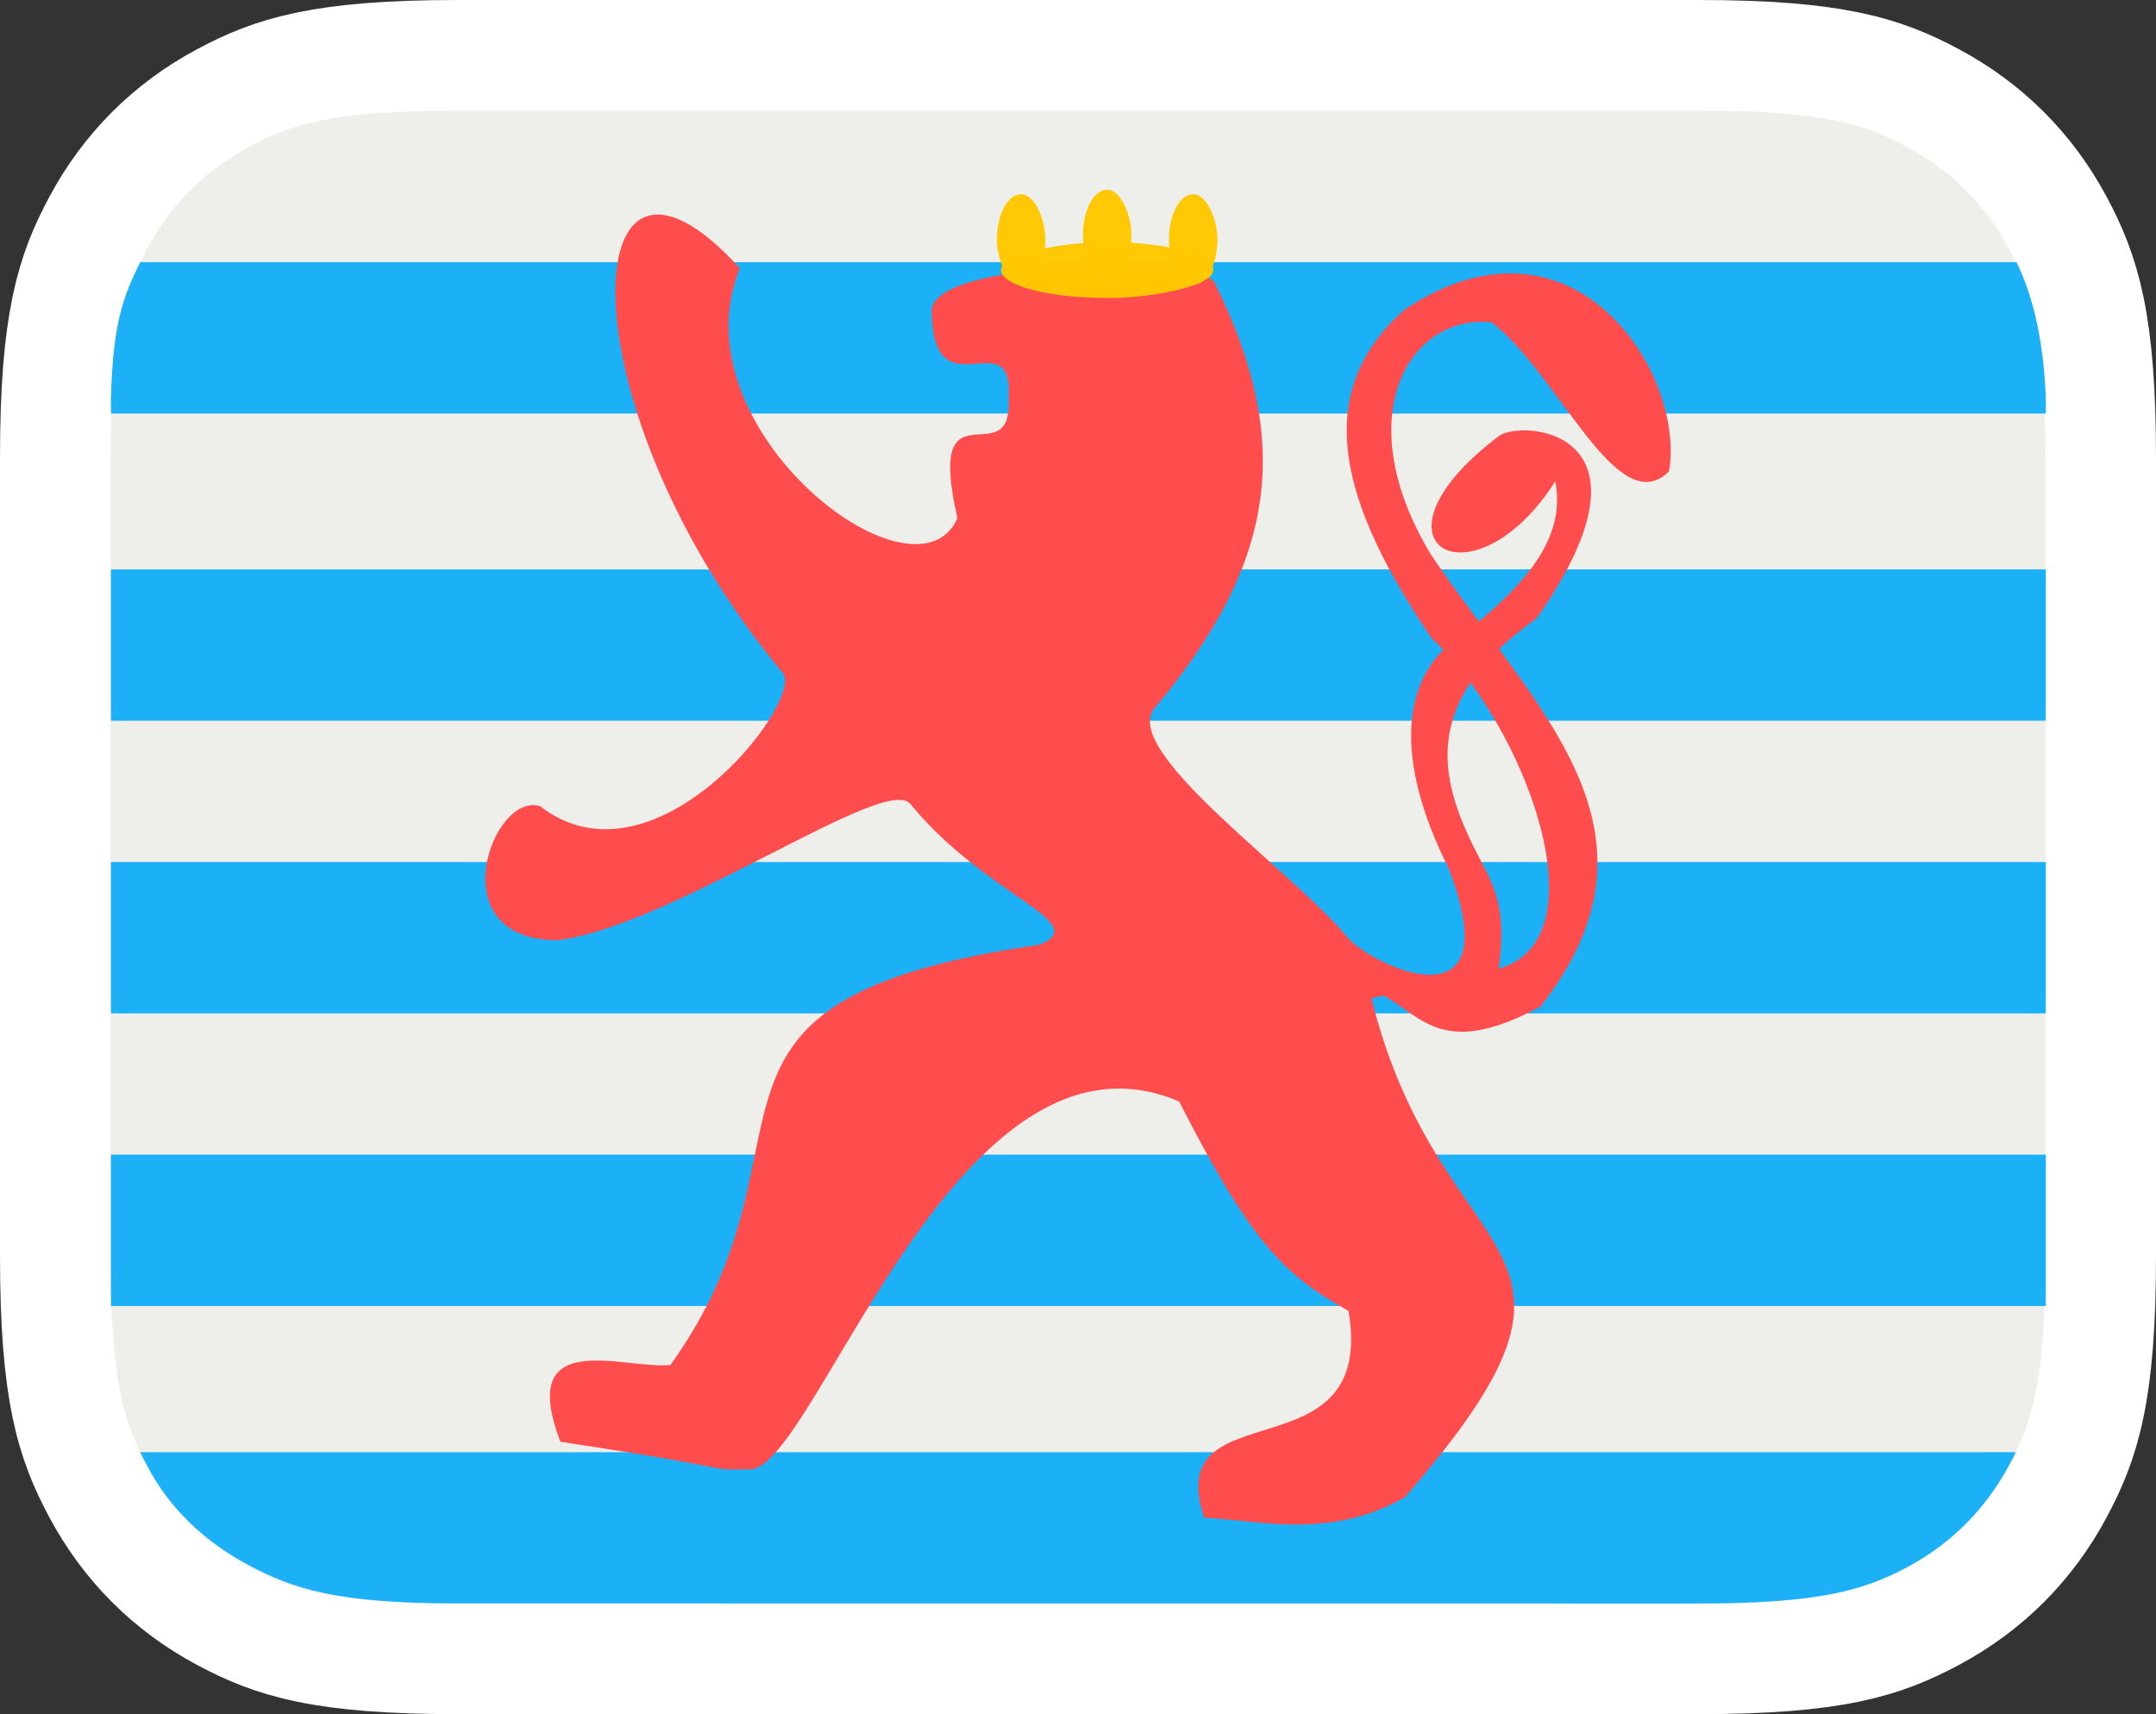 <?xml version="1.0" encoding="UTF-8" standalone="no"?>
<!-- Created with Inkscape (http://www.inkscape.org/) -->

<svg
   width="78mm"
   height="62mm"
   viewBox="0 0 78 62"
   version="1.1"
   id="svg5"
   inkscape:version="1.1.2 (0a00cf5339, 2022-02-04)"
   sodipodi:docname="flag32.svg"
   xmlns:inkscape="http://www.inkscape.org/namespaces/inkscape"
   xmlns:sodipodi="http://sodipodi.sourceforge.net/DTD/sodipodi-0.dtd"
   xmlns="http://www.w3.org/2000/svg"
   xmlns:svg="http://www.w3.org/2000/svg">
  <rect x="0" y="0" width="78" height="62" fill="#333333" stroke="none"/>
  <sodipodi:namedview
     id="namedview7"
     pagecolor="#ffffff"
     bordercolor="#666666"
     borderopacity="1.0"
     inkscape:pageshadow="2"
     inkscape:pageopacity="0.0"
     inkscape:pagecheckerboard="0"
     inkscape:document-units="mm"
     showgrid="false"
     fit-margin-top="0"
     fit-margin-left="0"
     fit-margin-right="0"
     fit-margin-bottom="0"
     inkscape:zoom="0.35355339"
     inkscape:cx="-63.63961"
     inkscape:cy="67.882251"
     inkscape:window-width="1366"
     inkscape:window-height="699"
     inkscape:window-x="0"
     inkscape:window-y="0"
     inkscape:window-maximized="1"
     inkscape:current-layer="layer1" />
  <defs
     id="defs2">
    <path
       d="m 12.563,0 44.874,0 c 4.368,0 5.953,0.455 7.55,1.309 C 66.584,2.163 67.837,3.416 68.691,5.013 69.545,6.61 70,8.195 70,12.563 v 28.874 c 0,4.368 -0.455,5.953 -1.309,7.55 -0.854,1.597 -2.107,2.85 -3.705,3.705 C 63.39,53.545 61.805,54 57.437,54 H 12.563 C 8.195,54 6.61,53.545 5.013,52.691 3.416,51.837 2.163,50.584 1.309,48.987 0.455,47.39 0,45.805 0,41.437 L 0,12.563 C 0,8.195 0.455,6.61 1.309,5.013 2.163,3.416 3.416,2.163 5.013,1.309 6.61,0.455 8.195,0 12.563,0 Z"
       id="path-1" />
  </defs>
  <g
     inkscape:groupmode="layer"
     id="layer2"
     inkscape:label="Layer 2"
     transform="translate(-43.968,-155.264)" />
  <g
     inkscape:label="Layer 1"
     inkscape:groupmode="layer"
     id="layer1"
     transform="translate(-43.968,-155.264)">
    <path
       d="M 105.405,157.264 H 60.531 c -4.935,0 -6.696,0.585 -8.493,1.545 -1.951,1.043 -3.482,2.574 -4.525,4.525 -0.961,1.797 -1.545,3.558 -1.545,8.493 v 28.874 c 0,4.935 0.585,6.696 1.545,8.493 1.043,1.951 2.574,3.482 4.525,4.525 1.797,0.961 3.558,1.545 8.493,1.545 h 44.874 c 4.935,0 6.696,-0.585 8.493,-1.545 1.951,-1.043 3.482,-2.574 4.525,-4.525 0.961,-1.797 1.545,-3.558 1.545,-8.493 v -28.874 c 0,-4.935 -0.585,-6.696 -1.545,-8.493 -1.043,-1.951 -2.574,-3.482 -4.525,-4.525 -1.797,-0.961 -3.558,-1.545 -8.493,-1.545 z"
       id="path2800"
       stroke="#ffffff"
       stroke-width="4"
       fill="#eeeeee"
       style="fill:#eeeeeb;fill-opacity:1;fill-rule:evenodd" />
    <path
       d="m 117.982,197.026 v 4.96 c 0,0.176 -8.8e-4,0.347 -0.003,0.514 H 47.985 c -0.002,-0.166 -0.003,-0.338 -0.003,-0.514 v -4.96 z"
       id="path2961"
       fill="#1cb0f6"
       style="fill-rule:nonzero;stroke:none;stroke-width:0.955" />
    <path
       d="m 116.895,207.788 c -0.106,0.226 -0.055,0.122 -0.227,0.444 -0.854,1.597 -2.087,2.851 -3.684,3.706 -1.597,0.854 -3.222,1.325 -7.591,1.324 l -44.874,-0.003 c -4.368,-3e-4 -5.952,-0.531 -7.55,-1.383 -1.601,-0.854 -2.891,-2.06 -3.709,-3.657 -0.166,-0.325 -0.045,-0.069 -0.217,-0.43 z"
       id="path2963"
       fill="#1cb0f6"
       style="fill-rule:nonzero;stroke:none;stroke-width:1"
       sodipodi:nodetypes="csssssscc" />
    <path
       d="m 117.982,186.443 v 4.96 c 0,0.176 -8.8e-4,0.347 -0.003,0.514 H 47.985 c -0.002,-0.166 -0.003,-0.338 -0.003,-0.514 v -4.96 z"
       id="path9047"
       fill="#1cb0f6"
       style="fill-rule:nonzero;stroke:none;stroke-width:0.955" />
    <path
       d="m 117.982,175.859 v 4.96 c 0,0.176 -8.8e-4,0.347 -0.003,0.514 H 47.985 c -0.002,-0.166 -0.003,-0.338 -0.003,-0.514 v -4.96 z"
       id="path9049"
       fill="#1cb0f6"
       style="fill-rule:nonzero;stroke:none;stroke-width:0.955" />
    <path
       d="m 116.924,164.747 c 0.659,1.365 0.992,3.037 1.058,4.96 0.006,0.176 -8.8e-4,0.347 -0.003,0.514 H 47.985 c -0.002,-0.166 -0.007,-0.338 -0.003,-0.514 0.067,-3 0.547,-3.885 1.058,-4.96 z"
       id="path9051"
       fill="#1cb0f6"
       style="fill-rule:nonzero;stroke:none;stroke-width:0.955"
       sodipodi:nodetypes="csccscc" />
    <g
       id="g34046"
       transform="translate(-0.031,-0.265)">
      <path
         style="fill:#ff4c4c;fill-opacity:1;stroke:none;stroke-width:0.265px;stroke-linecap:butt;stroke-linejoin:miter;stroke-opacity:1"
         d="m 87.951,165.778 c 2.838,5.722 2.231,10.07 -2.12,15.29 -1.537,1.488 5.023,6.014 6.917,8.374 0.967,1.066 5.897,3.347 3.668,-2.492 -2.038,-4.04 -1.623,-6.835 0.123,-8.198 3.468,-2.548 4.009,-4.294 3.728,-5.815 -2.984,4.68 -7.214,2.278 -2.045,-1.634 0.783,-0.612 6.166,-0.265 1.37,6.59 -4.395,3.125 -3.477,6.007 -2.019,8.774 0.553,1.035 0.931,1.886 0.644,3.9 3.812,-1.072 0.983,-8.771 -2.43,-11.96 -3.178,-4.697 -4.492,-8.788 -0.954,-11.89 6.078,-4.037 10.164,2.303 9.547,5.863 -1.873,1.845 -3.975,-3.516 -6.418,-5.395 -3.012,-0.299 -5.2,3.444 -2.188,8.413 3.808,5.661 8.923,9.95 3.967,16.331 -3.521,1.896 -4.266,0.387 -5.686,-0.391 l -0.442,0.092 c 2.533,10.216 9.522,8.491 1.215,18.049 -2.709,1.571 -5.388,0.821 -7.261,0.745 -1.594,-4.753 6.258,-1.39 5.218,-7.482 -2.322,-1.297 -3.488,-2.409 -6.128,-7.574 -7.958,-3.398 -13.025,12.869 -15.441,13.306 -2.013,0.003 0.354,0.107 -6.943,-0.998 -1.61,-4.221 2.342,-2.592 3.984,-2.779 5.867,-8.173 -0.666,-13.175 13.354,-15.198 1.954,-0.802 -1.918,-1.736 -4.651,-5.06 -0.791,-1.237 -8.483,4.321 -12.754,4.895 -4.371,0.04 -2.397,-5.405 -0.665,-4.844 4.081,3.157 9.419,-3.611 8.812,-4.778 -8.104,-9.705 -7.591,-21.287 -1.587,-14.679 -2.383,5.816 6.366,12.475 7.871,9.036 -1.185,-5.163 2.035,-1.401 1.854,-4.383 0.157,-2.819 -2.763,0.701 -2.784,-3.161 0.2,-1.858 9.969,-1.901 10.247,-0.946 z"
         id="path11023"
         sodipodi:nodetypes="ccccccccccccccccccccccccccccccccccc" />
      <rect
         style="opacity:0.98;fill:#ffc800;fill-opacity:1;stroke:none;stroke-width:7.373;stroke-linejoin:round;stroke-miterlimit:3.3;paint-order:stroke fill markers"
         id="rect28510"
         width="1.753"
         height="3.275"
         x="83.178"
         y="162.391"
         rx="1.795"
         ry="2.072" />
      <rect
         style="opacity:0.98;fill:#ffc800;fill-opacity:1;stroke:none;stroke-width:7.373;stroke-linejoin:round;stroke-miterlimit:3.3;paint-order:stroke fill markers"
         id="rect28724"
         width="1.753"
         height="3.275"
         x="80.066"
         y="162.554"
         rx="1.795"
         ry="2.072" />
      <rect
         style="opacity:0.98;fill:#ffc800;fill-opacity:1;stroke:none;stroke-width:7.373;stroke-linejoin:round;stroke-miterlimit:3.3;paint-order:stroke fill markers"
         id="rect28726"
         width="1.753"
         height="3.275"
         x="86.29"
         y="162.554"
         rx="1.795"
         ry="2.072" />
      <rect
         style="opacity:0.98;fill:#ffc800;fill-opacity:1;stroke:none;stroke-width:12.137;stroke-linejoin:round;stroke-miterlimit:3.3;paint-order:stroke fill markers"
         id="rect28728"
         width="2.024"
         height="7.685"
         x="164.284"
         y="-87.897"
         rx="2.072"
         ry="4.863"
         transform="rotate(90)" />
    </g>
  </g>
</svg>
